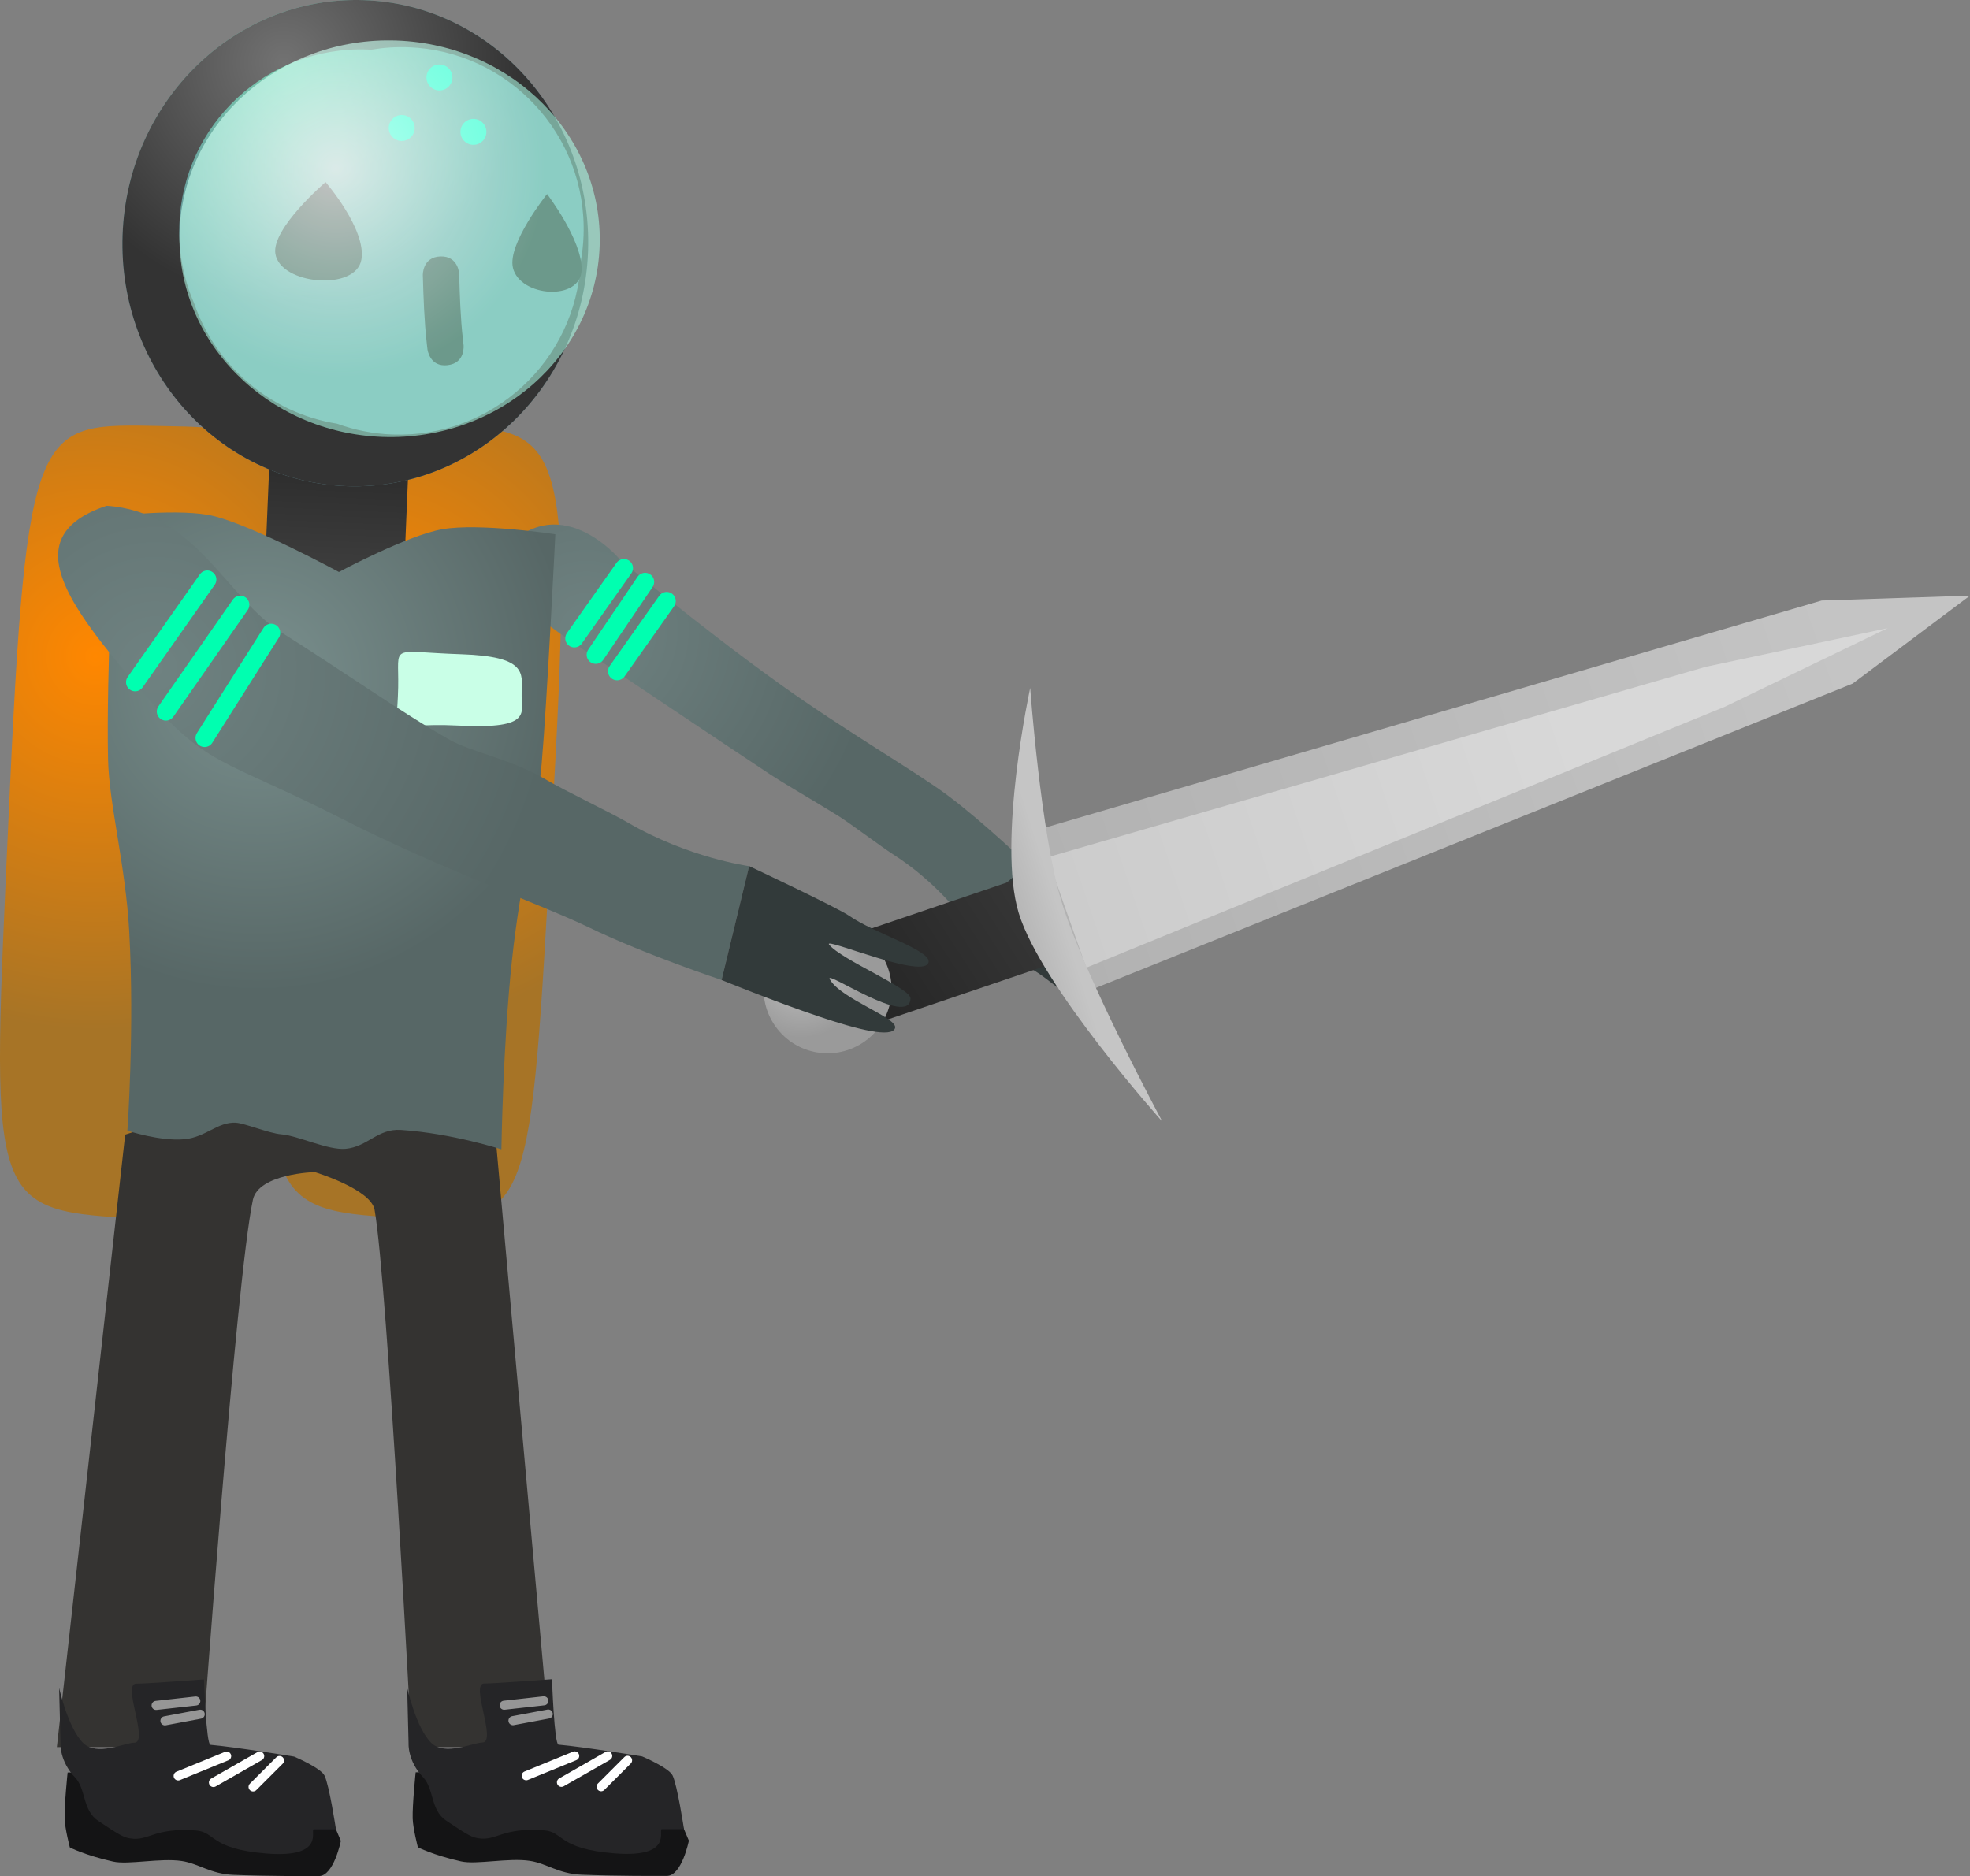 <svg version="1.1" xmlns="http://www.w3.org/2000/svg" xmlns:xlink="http://www.w3.org/1999/xlink" width="108.416" height="103.26" viewBox="0,0,108.416,103.26"><rect x="0" y="0" width="108.416" height="103.26" fill="#808080" stroke="none"/><defs><radialGradient cx="228.242" cy="167.19" r="20.586" gradientUnits="userSpaceOnUse" id="color-1"><stop offset="0" stop-color="#ff8700"/><stop offset="1" stop-color="#a77426"/></radialGradient><radialGradient cx="243.087" cy="167.174" r="20.586" gradientUnits="userSpaceOnUse" id="color-2"><stop offset="0" stop-color="#ff8700"/><stop offset="1" stop-color="#a77426"/></radialGradient><linearGradient x1="241.663" y1="156.239" x2="241.378" y2="163.084" gradientUnits="userSpaceOnUse" id="color-3"><stop offset="0" stop-color="#2b2b2b"/><stop offset="1" stop-color="#3f3f3f"/></linearGradient><radialGradient cx="238.615" cy="134.533" r="13.118" gradientUnits="userSpaceOnUse" id="color-4"><stop offset="0" stop-color="#7bccb1"/><stop offset="1" stop-color="#618c94"/></radialGradient><radialGradient cx="238.615" cy="134.533" r="13.118" gradientUnits="userSpaceOnUse" id="color-5"><stop offset="0" stop-color="#727272"/><stop offset="1" stop-color="#333333"/></radialGradient><radialGradient cx="241.479" cy="140.351" r="11.566" gradientUnits="userSpaceOnUse" id="color-6"><stop offset="0" stop-color="#ffffff" stop-opacity="0.749"/><stop offset="1" stop-color="#abffe7" stop-opacity="0.565"/></radialGradient><radialGradient cx="255.275" cy="165.783" r="15.959" gradientUnits="userSpaceOnUse" id="color-7"><stop offset="0" stop-color="#6f8281"/><stop offset="1" stop-color="#576766"/></radialGradient><radialGradient cx="237.179" cy="168.365" r="17.316" gradientUnits="userSpaceOnUse" id="color-8"><stop offset="0" stop-color="#7a908e"/><stop offset="1" stop-color="#576766"/></radialGradient><linearGradient x1="269.964" y1="186.702" x2="280.021" y2="180.228" gradientUnits="userSpaceOnUse" id="color-9"><stop offset="0" stop-color="#242424"/><stop offset="1" stop-color="#373737"/></linearGradient><radialGradient cx="267.086" cy="184.665" r="3.523" gradientUnits="userSpaceOnUse" id="color-10"><stop offset="0" stop-color="#bfbfbf"/><stop offset="1" stop-color="#9a9a9a"/></radialGradient><linearGradient x1="281.398" y1="181.209" x2="324.433" y2="166.631" gradientUnits="userSpaceOnUse" id="color-11"><stop offset="0" stop-color="#b2b2b2"/><stop offset="1" stop-color="#c4c4c4"/></linearGradient><linearGradient x1="281.797" y1="181.453" x2="309.964" y2="171.911" gradientUnits="userSpaceOnUse" id="color-12"><stop offset="0" stop-color="#cccccc"/><stop offset="1" stop-color="#d8d8d8"/></linearGradient><linearGradient x1="278.881" y1="181.638" x2="281.206" y2="180.896" gradientUnits="userSpaceOnUse" id="color-13"><stop offset="0" stop-color="#b5b5b5"/><stop offset="1" stop-color="#c5c5c5"/></linearGradient><radialGradient cx="231.53" cy="167.855" r="22.046" gradientUnits="userSpaceOnUse" id="color-14"><stop offset="0" stop-color="#6f8281"/><stop offset="1" stop-color="#576766"/></radialGradient></defs><g transform="translate(-222.993,-131.076)"><g data-paper-data="{&quot;isPaintingLayer&quot;:true}" fill-rule="nonzero" stroke-linejoin="miter" stroke-miterlimit="10" stroke-dasharray="" stroke-dashoffset="0" style="mix-blend-mode: normal"><g stroke="none" stroke-width="0" stroke-linecap="butt"><path d="M238.51,176.633c-1.217,21.459 -1.004,21.9 -8.428,21.482c-7.832,-0.44 -7.565,-1.078 -6.615,-22.108c0.994,-22.016 1.505,-21.606 8.428,-21.482c7.333,0.131 7.862,0.111 6.615,22.108z" fill="url(#color-1)"/><path d="M253.355,176.617c-1.217,21.459 -1.004,21.9 -8.428,21.482c-7.832,-0.44 -7.565,-1.078 -6.615,-22.108c0.994,-22.016 1.505,-21.606 8.428,-21.482c7.333,0.131 7.862,0.111 6.615,22.108z" fill="url(#color-2)"/></g><g><path d="M239.704,191.343c3.629,0 10.55,2.183 10.55,2.183l3.031,33.71h-7.639c0,0 -1.327,-25.538 -2.038,-29.57c-0.201,-1.143 -3.298,-2.079 -3.298,-2.079c0,0 -3.673,-4.244 -0.606,-4.244z" fill="#343331" stroke="#000000" stroke-width="0" stroke-linecap="butt"/><path d="M259.693,234.326c-0.593,0 -2.644,0.014 -4.704,-0.067c-1.253,-0.049 -1.902,-0.618 -2.836,-0.761c-1.175,-0.18 -2.939,0.22 -3.788,0.029c-1.565,-0.353 -2.375,-0.778 -2.375,-0.778c0,0 -0.269,-1.025 -0.286,-1.586c-0.022,-0.755 0.164,-2.537 0.164,-2.537c0,0 5.934,-0.12 8.249,0.081c1.37,0.119 4.241,0.647 4.241,0.647c0,0 1.46,0.616 1.673,1.043c0.262,0.523 0.873,1.989 0.873,1.989c0,0 -0.386,1.94 -1.213,1.94z" data-paper-data="{&quot;index&quot;:null}" fill="#141415" stroke="#000000" stroke-width="0" stroke-linecap="butt"/><path d="M259.422,231.751c-0.248,0 0.702,1.602 -2.618,1.333c-3.136,-0.254 -2.776,-1.188 -3.881,-1.269c-2.309,-0.169 -2.588,0.595 -3.587,0.442c-0.348,-0.053 -0.513,-0.115 -1.785,-0.97c-0.875,-0.589 -0.666,-1.751 -1.265,-2.379c-0.876,-0.917 -0.808,-1.886 -0.808,-1.886l-0.076,-3.048c0,0 0.486,2.207 1.325,3.031c0.751,0.738 2.317,-0.019 2.801,-0.019c0.847,-0 -0.689,-3.268 0.121,-3.25c0.435,0.01 3.723,-0.234 3.723,-0.234c0,0 0.123,3.58 0.356,3.6c1.37,0.119 4.604,0.647 4.604,0.647c0,0 1.46,0.616 1.673,1.043c0.262,0.523 0.631,2.959 0.631,2.959c0,0 -0.386,0 -1.213,0z" data-paper-data="{&quot;index&quot;:null}" fill="#252527" stroke="#000000" stroke-width="0" stroke-linecap="butt"/><path d="M251.952,228.812l2.668,-1.091" fill="none" stroke="#ffffff" stroke-width="0.5" stroke-linecap="round"/><path d="M253.892,229.176l2.546,-1.455" fill="none" stroke="#ffffff" stroke-width="0.5" stroke-linecap="round"/><path d="M257.53,227.963l-1.455,1.455" fill="none" stroke="#ffffff" stroke-width="0.5" stroke-linecap="round"/><path d="M250.739,224.932l2.183,-0.243" fill="none" stroke="#969696" stroke-width="0.5" stroke-linecap="round"/><path d="M253.164,225.417l-1.94,0.364" fill="none" stroke="#969696" stroke-width="0.5" stroke-linecap="round"/></g><path d="M237.553,162.925l0.285,-6.845l7.65,0.318l-0.285,6.845z" fill="url(#color-3)" stroke="#000000" stroke-width="0" stroke-linecap="butt"/><g stroke="none" stroke-linecap="butt"><path d="M255.355,144.914c-0.262,7.387 -6.209,13.172 -13.282,12.921c-7.073,-0.251 -12.595,-6.443 -12.333,-13.83c0.262,-7.387 6.209,-13.172 13.282,-12.921c7.073,0.251 12.595,6.443 12.333,13.83z" fill="url(#color-4)" stroke-width="0"/><path d="M255.355,144.914c-0.262,7.387 -6.209,13.172 -13.282,12.921c-7.073,-0.251 -12.595,-6.443 -12.333,-13.83c0.262,-7.387 6.209,-13.172 13.282,-12.921c7.073,0.251 12.595,6.443 12.333,13.83zM255.108,144.025c0.196,-5.519 -4.12,-10.152 -9.639,-10.348c-0.697,-0.025 -1.379,0.022 -2.041,0.135c-0.072,-0.004 -0.145,-0.007 -0.218,-0.01c-5.519,-0.196 -10.152,4.12 -10.348,9.639c-0.054,1.535 0.24,3.001 0.812,4.323c1.175,3.429 4.168,6.038 7.865,6.632c0.961,0.35 1.993,0.558 3.071,0.596c5.483,0.195 10.091,-4.063 10.344,-9.53c0.085,-0.468 0.137,-0.947 0.154,-1.436z" fill="url(#color-5)" stroke-width="0"/><path d="M247.623,151.177c-0.994,0.113 -1.106,-0.881 -1.106,-0.881l-0.035,-0.305c-0.142,-1.258 -0.181,-2.504 -0.219,-3.77c0,0 -0.03,-1 0.97,-1.03c1,-0.03 1.03,0.97 1.03,0.97c0.036,1.21 0.069,2.401 0.207,3.604l0.035,0.305c0,0 0.113,0.994 -0.881,1.106z" fill="#191412" stroke-width="0.5"/><path d="M251.222,145.816c-0.314,-1.323 1.878,-4.06 1.878,-4.06c0,0 1.933,2.525 1.902,4.166c-0.033,1.746 -3.397,1.512 -3.781,-0.106z" fill="#191412" stroke-width="0.5"/><path d="M238.148,145.043c-0.218,-1.395 2.762,-3.944 2.762,-3.944c0,0 2.246,2.589 1.974,4.255c-0.289,1.773 -4.47,1.396 -4.736,-0.311z" data-paper-data="{&quot;index&quot;:null}" fill="#191412" stroke-width="0.5"/><g fill="#00ffcc" stroke-width="0.5"><path d="M244.387,138.096c0.014,-0.394 0.345,-0.703 0.739,-0.689c0.394,0.014 0.703,0.345 0.689,0.739c-0.014,0.394 -0.345,0.703 -0.739,0.689c-0.394,-0.014 -0.703,-0.345 -0.689,-0.739z"/><path d="M246.463,135.315c0.014,-0.394 0.345,-0.703 0.739,-0.689c0.394,0.014 0.703,0.345 0.689,0.739c-0.014,0.394 -0.345,0.703 -0.739,0.689c-0.394,-0.014 -0.703,-0.345 -0.689,-0.739z"/><path d="M248.333,138.309c0.014,-0.394 0.345,-0.703 0.739,-0.689c0.394,0.014 0.703,0.345 0.689,0.739c-0.014,0.394 -0.345,0.703 -0.739,0.689c-0.394,-0.014 -0.703,-0.345 -0.689,-0.739z"/></g><path d="M255.993,144.627c-0.214,6.025 -5.562,10.726 -11.946,10.499c-6.384,-0.227 -11.386,-5.294 -11.172,-11.319c0.214,-6.025 5.562,-10.726 11.946,-10.499c6.384,0.227 11.386,5.294 11.172,11.319z" fill="url(#color-6)" stroke-width="0"/></g><g><path d="M226.123,227.236l3.759,-33.71c0,0 6.755,-2.183 9.822,-2.183c3.629,0 0.606,4.244 0.606,4.244c0,0 -3.092,0.088 -3.398,1.524c-0.936,4.391 -2.786,30.125 -2.786,30.125z" fill="#343331" stroke="#000000" stroke-width="0" stroke-linecap="butt"/><path d="M241.752,232.395c0,0 -0.386,1.94 -1.213,1.94c-0.593,0 -2.644,0.014 -4.704,-0.067c-1.253,-0.049 -1.902,-0.618 -2.836,-0.761c-1.175,-0.18 -2.939,0.22 -3.788,0.029c-1.565,-0.353 -2.375,-0.778 -2.375,-0.778c0,0 -0.269,-1.025 -0.286,-1.586c-0.022,-0.755 0.164,-2.537 0.164,-2.537c0,0 5.934,-0.12 8.249,0.081c1.37,0.119 4.241,0.647 4.241,0.647c0,0 1.46,0.616 1.673,1.043c0.262,0.523 0.873,1.989 0.873,1.989z" data-paper-data="{&quot;index&quot;:null}" fill="#141415" stroke="#000000" stroke-width="0" stroke-linecap="butt"/><path d="M241.481,231.76c0,0 -0.386,0 -1.213,0c-0.248,0 0.702,1.602 -2.618,1.333c-3.136,-0.254 -2.776,-1.188 -3.881,-1.269c-2.309,-0.169 -2.588,0.595 -3.587,0.442c-0.348,-0.053 -0.513,-0.115 -1.785,-0.97c-0.875,-0.589 -0.666,-1.751 -1.265,-2.379c-0.876,-0.917 -0.808,-1.886 -0.808,-1.886l-0.076,-3.048c0,0 0.486,2.207 1.325,3.031c0.751,0.738 2.317,-0.019 2.801,-0.019c0.847,-0 -0.689,-3.268 0.121,-3.25c0.435,0.01 3.723,-0.234 3.723,-0.234c0,0 0.123,3.58 0.356,3.6c1.37,0.119 4.604,0.647 4.604,0.647c0,0 1.46,0.616 1.673,1.043c0.262,0.523 0.631,2.959 0.631,2.959z" data-paper-data="{&quot;index&quot;:null}" fill="#252527" stroke="#000000" stroke-width="0" stroke-linecap="butt"/><path d="M232.798,228.822l2.668,-1.091" data-paper-data="{&quot;index&quot;:null}" fill="none" stroke="#ffffff" stroke-width="0.5" stroke-linecap="round"/><path d="M237.285,227.73l-2.546,1.455" data-paper-data="{&quot;index&quot;:null}" fill="none" stroke="#ffffff" stroke-width="0.5" stroke-linecap="round"/><path d="M236.921,229.428l1.455,-1.455" data-paper-data="{&quot;index&quot;:null}" fill="none" stroke="#ffffff" stroke-width="0.5" stroke-linecap="round"/><path d="M233.768,224.699l-2.183,0.243" data-paper-data="{&quot;index&quot;:null}" fill="none" stroke="#969696" stroke-width="0.5" stroke-linecap="round"/><path d="M232.071,225.79l1.94,-0.364" data-paper-data="{&quot;index&quot;:null}" fill="none" stroke="#969696" stroke-width="0.5" stroke-linecap="round"/></g><g><path d="M276.035,181.683c0,0 -1.453,-2.031 -3.896,-3.587c-0.588,-0.374 -2.404,-1.735 -3.012,-2.113c-1.439,-0.894 -2.903,-1.726 -3.77,-2.298c-1.864,-1.229 -10.923,-7.3 -10.923,-7.3c0,0 -4.879,-3.365 -4.436,-4.057c3.246,-5.062 7.091,-0.483 7.091,-0.483c0,0 4.123,3.507 8.796,6.863c3.516,2.525 7.54,4.857 9.261,6.145c2.037,1.525 4.396,3.807 4.396,3.807z" data-paper-data="{&quot;index&quot;:null}" fill="url(#color-7)" stroke="#000000" stroke-width="0" stroke-linecap="butt"/><path d="M284.578,184.02c-0.3,0.303 -2.086,-1.434 -2.987,-1.467c-0.477,-0.018 3.279,1.998 2.228,2.552c-0.361,0.19 -2.7,-1.798 -3.47,-1.958c-0.413,-0.085 3.19,2.868 2.514,3.265c-0.401,0.236 -2.09,-1.468 -3.144,-2.028c-0.514,-0.273 -3.684,-2.701 -3.684,-2.701l3.508,-3.022c0,0 1.751,1.484 3.143,2.819c1.253,1.201 2.18,2.25 1.891,2.542z" data-paper-data="{&quot;index&quot;:null}" fill="#323a3a" stroke="#000000" stroke-width="0" stroke-linecap="butt"/><path d="M257.33,162.344l-2.729,3.865" fill="none" stroke="#00ffb0" stroke-width="1" stroke-linecap="round"/><path d="M258.495,163.103l-2.717,4.011" fill="none" stroke="#00ffb0" stroke-width="1" stroke-linecap="round"/><path d="M259.683,164.155l-2.729,3.865" fill="none" stroke="#00ffb0" stroke-width="1" stroke-linecap="round"/></g><g stroke-width="0" stroke-linecap="butt"><path d="M230.004,193.309c0,0 0.398,-5.548 0.102,-10.949c-0.201,-3.67 -1.114,-7.012 -1.167,-9.51c-0.1,-4.69 0.346,-13.379 0.346,-13.379c0,0 3.713,-0.431 5.474,0.009c2.241,0.56 6.885,3.077 6.885,3.077c0,0 3.764,-2.016 5.693,-2.352c2.035,-0.355 6.218,0.275 6.218,0.275c0,0 -0.452,9.206 -0.753,12.636c-0.266,3.034 -1.153,6.326 -1.634,10.814c-0.496,4.626 -0.581,10.406 -0.581,10.406c0,0 -2.723,-0.883 -5.532,-1.068c-1.276,-0.084 -1.832,0.931 -3.044,1.04c-0.969,0.087 -2.608,-0.722 -3.531,-0.797c-0.697,-0.057 -2.02,-0.615 -2.514,-0.64c-0.997,-0.05 -1.65,0.797 -2.814,0.908c-1.351,0.129 -3.147,-0.471 -3.147,-0.471z" fill="url(#color-8)" stroke="#292e32"/><path d="M248.385,167.086c3.557,0.116 3.361,1.02 3.316,2.104c-0.045,1.084 0.714,2.035 -3.479,1.821c-4.033,-0.205 -3.373,0.877 -3.316,-2.104c0.047,-2.441 -0.557,-1.954 3.479,-1.821z" data-paper-data="{&quot;index&quot;:null}" fill="#c9ffe7" stroke="#000000"/></g><g stroke="none" stroke-width="0" stroke-linecap="butt"><path d="M270.558,187.626l-1.616,-4.766l10.484,-3.556l1.616,4.766z" fill="url(#color-9)"/><path d="M271.5,183.619c1.053,1.636 0.581,3.816 -1.055,4.869c-1.636,1.053 -3.816,0.581 -4.869,-1.055c-1.053,-1.636 -0.581,-3.816 1.055,-4.869c1.636,-1.053 3.816,-0.581 4.869,1.055z" fill="url(#color-10)"/><path d="M282.891,185.614l-2.985,-8.81l43.336,-12.675l8.166,-0.27l-6.459,4.843z" fill="url(#color-11)"/><path d="M282.774,184.336l-2.137,-6.074l36.224,-10.484l10.013,-2.127l-8.955,4.323z" fill="url(#color-12)"/><path d="M279.688,168.938c0,0 0.575,7.986 1.726,11.763c1.263,4.147 5.548,12.112 5.548,12.112c0,0 -6.679,-7.457 -7.904,-11.479c-1.199,-3.934 0.63,-12.396 0.63,-12.396z" fill="url(#color-13)"/></g><g><path d="M262.704,185.014c0,0 -4.196,-1.392 -7.281,-2.884c-2.607,-1.261 -8.273,-3.268 -13.468,-5.916c-6.905,-3.519 -7.544,-2.816 -11.336,-7.29c-3.793,-4.474 -6.822,-8.323 -1.757,-10.011c4.931,0.336 6.539,5.044 9.64,6.986c3.101,1.942 6.624,4.425 9.246,5.9c1.219,0.686 3.415,1.057 5.373,2.232c0.827,0.496 3.58,1.826 4.39,2.3c3.369,1.97 6.711,2.418 6.711,2.418z" data-paper-data="{&quot;index&quot;:null}" fill="url(#color-14)" stroke="#000000" stroke-width="0" stroke-linecap="butt"/><path d="M268.027,187.013c-2.462,-0.829 -5.323,-1.999 -5.323,-1.999l1.517,-6.267c0,0 4.867,2.288 5.51,2.738c1.32,0.922 4.409,1.873 4.368,2.517c-0.068,1.086 -5.834,-1.387 -5.479,-0.938c0.662,0.838 4.491,2.397 4.481,2.963c-0.029,1.646 -4.755,-1.627 -4.443,-1.055c0.589,1.079 3.778,2.128 3.594,2.692c-0.177,0.544 -2.01,0.096 -4.225,-0.65z" data-paper-data="{&quot;index&quot;:null}" fill="#323a3a" stroke="#000000" stroke-width="0" stroke-linecap="butt"/><path d="M234.401,162.974l-3.972,5.651" fill="none" stroke="#00ffb0" stroke-width="1" stroke-linecap="round"/><path d="M236.217,164.363l-4.095,5.875" fill="none" stroke="#00ffb0" stroke-width="1" stroke-linecap="round"/><path d="M237.917,165.905l-3.664,5.787" fill="none" stroke="#00ffb0" stroke-width="1" stroke-linecap="round"/></g></g></g></svg>
